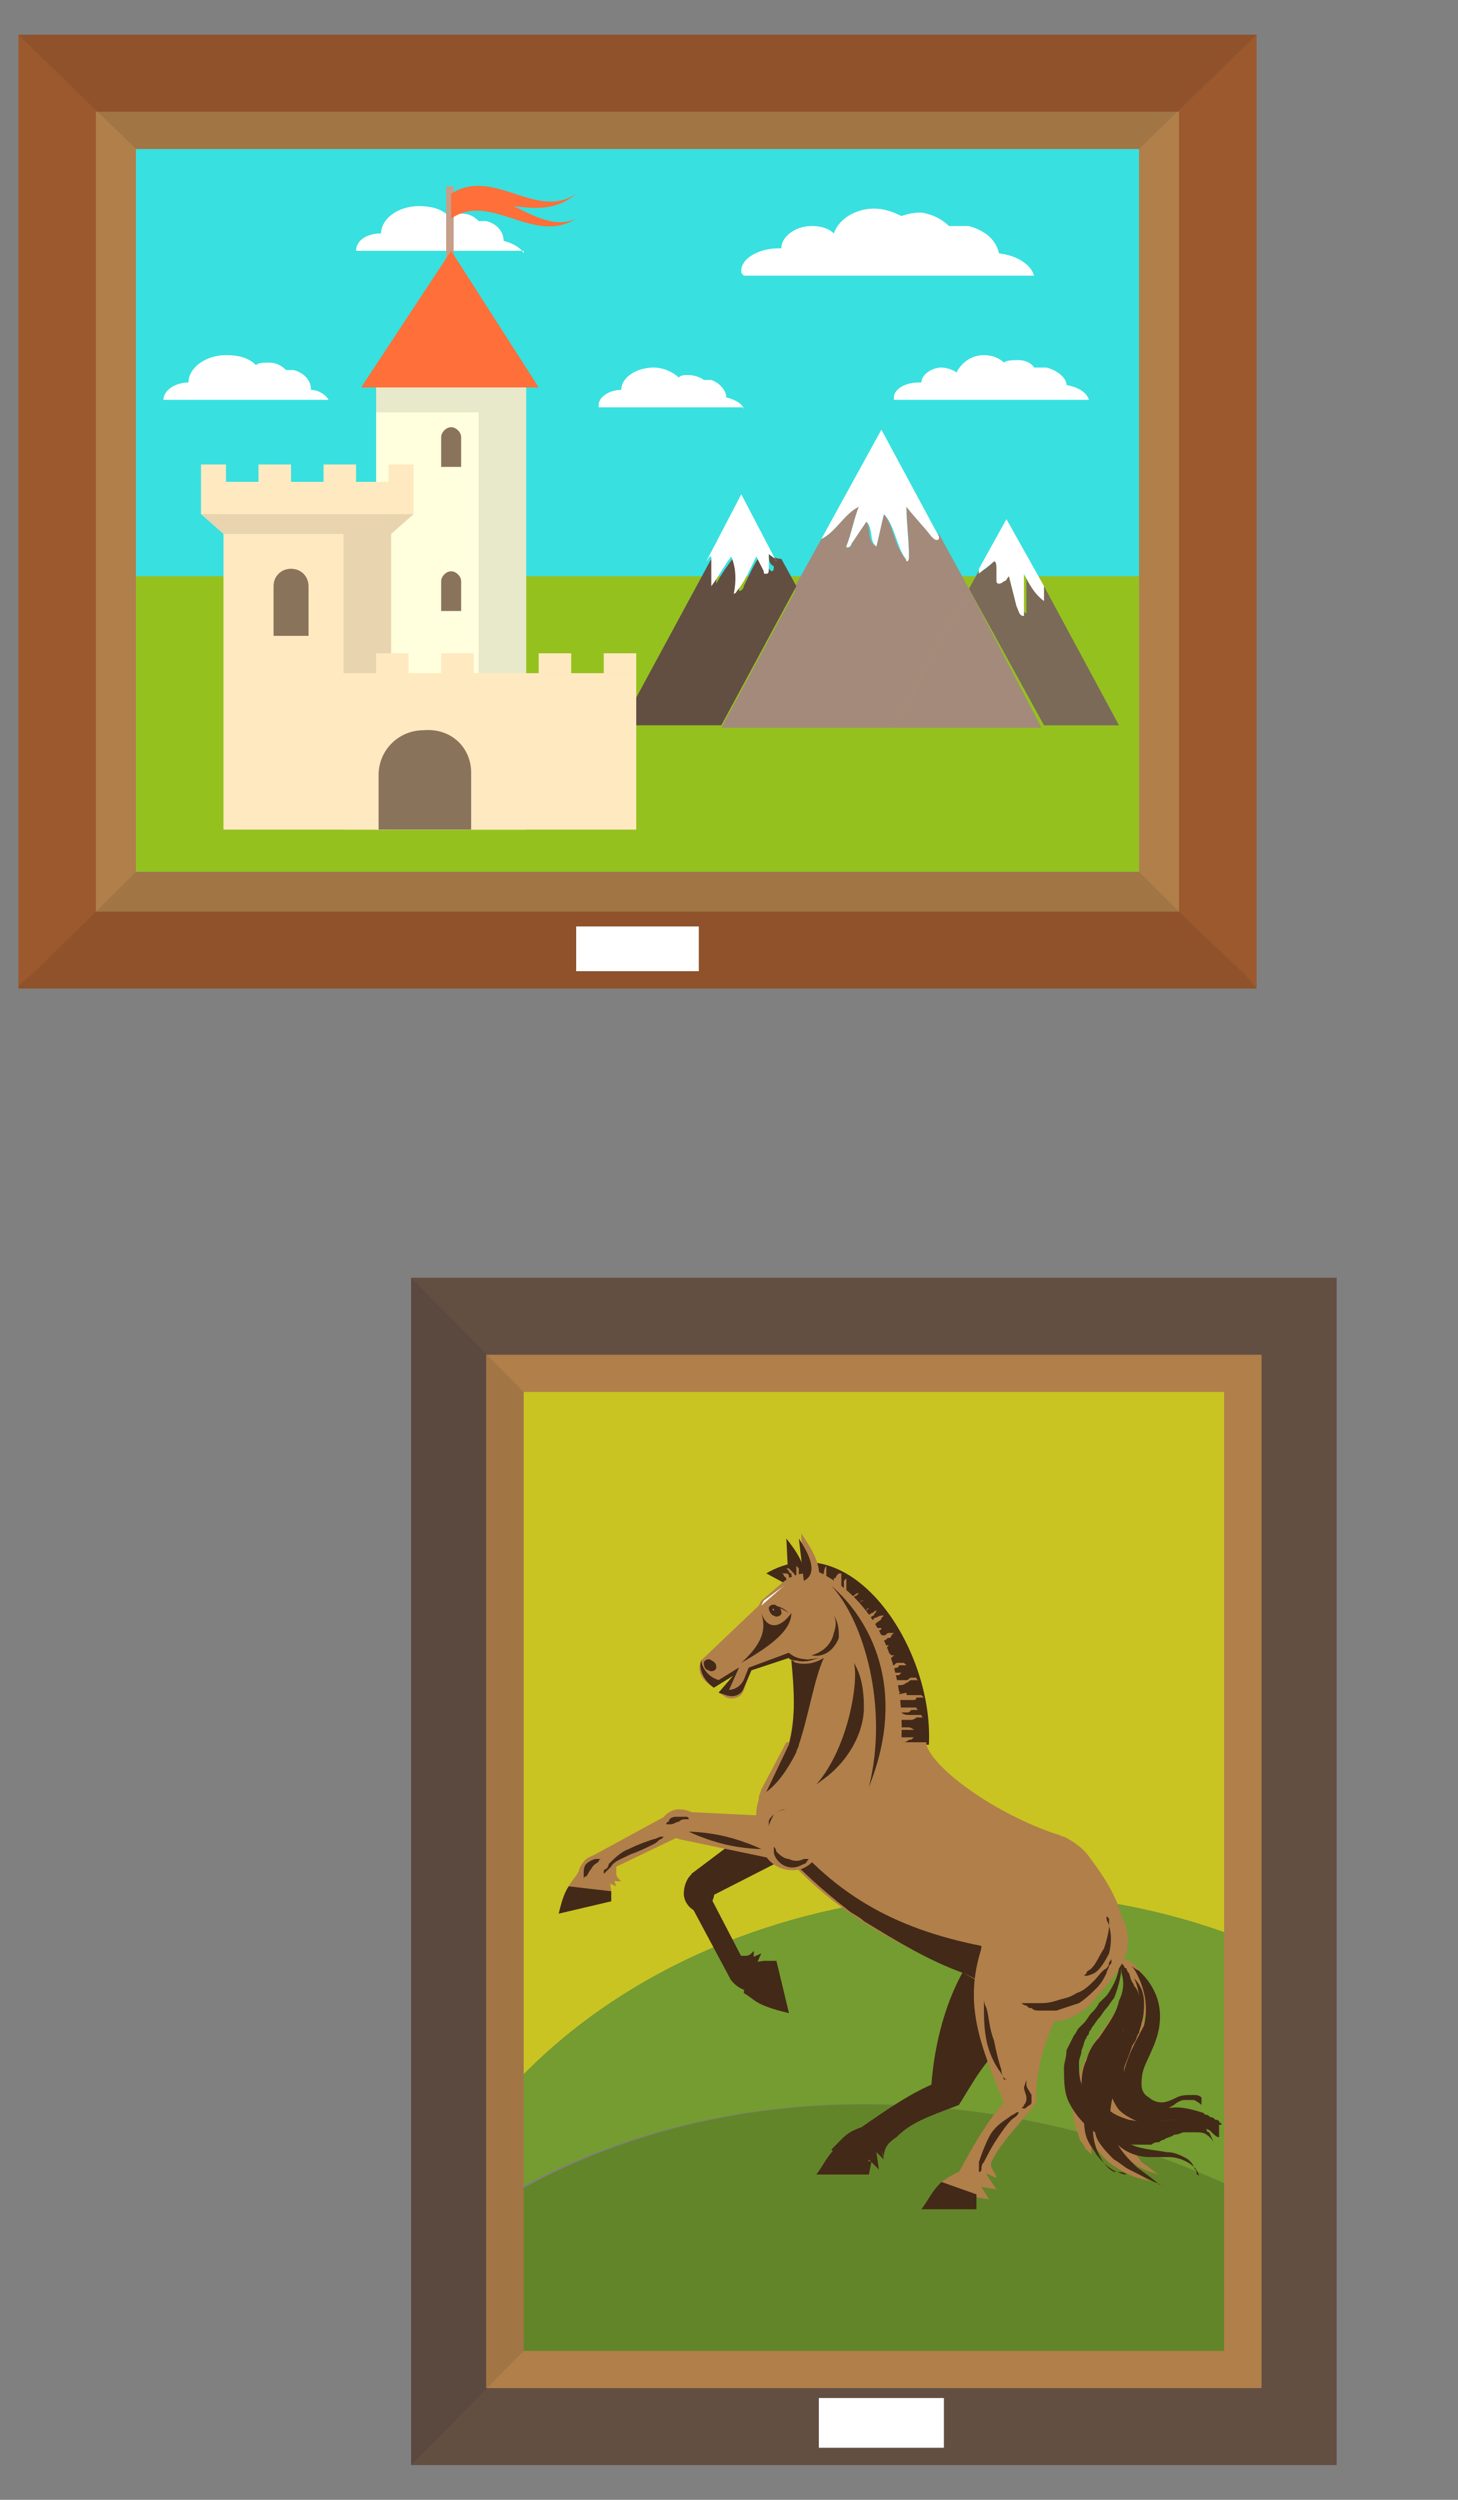 <svg width="21" height="36" viewBox="0 0 21 36" fill="none" xmlns="http://www.w3.org/2000/svg">
<rect x="0" y="0" width="21" height="36" fill="#808080" stroke="none"/>
<path d="M17.235 1.323H0.769V13.449H17.235V1.323Z" fill="#38E0E0"/>
<path d="M16.406 8.298H1.958V12.555H16.406V8.298Z" fill="#95C11F"/>
<path d="M0.265 0.5V14.236H18.099V0.5H0.265ZM16.55 12.734H1.814V2.002H16.514V12.734H16.55Z" fill="#9C592D"/>
<path d="M16.406 11.053V11.089C16.442 11.089 16.478 11.089 16.55 11.053V11.017C16.514 11.053 16.442 11.053 16.406 11.053ZM16.406 11.053V11.089C16.442 11.089 16.478 11.089 16.55 11.053V11.017C16.514 11.053 16.442 11.053 16.406 11.053ZM16.406 11.053V11.089C16.442 11.089 16.478 11.089 16.55 11.053V11.017C16.514 11.053 16.442 11.053 16.406 11.053ZM1.381 1.609V13.128H16.982V1.609H1.381ZM16.406 12.555H1.958V2.146H16.406V12.555ZM16.406 11.053V11.089C16.442 11.089 16.478 11.089 16.55 11.053V11.017C16.514 11.053 16.442 11.053 16.406 11.053ZM16.406 11.053V11.089C16.442 11.089 16.478 11.089 16.55 11.053V11.017C16.514 11.053 16.442 11.053 16.406 11.053ZM16.406 11.053V11.089C16.442 11.089 16.478 11.089 16.55 11.053V11.017C16.514 11.053 16.442 11.053 16.406 11.053Z" fill="#B17F4A"/>
<path opacity="0.1" d="M18.099 0.5L16.406 2.146H1.958L0.265 0.5H18.099Z" fill="#1D1D1B"/>
<path opacity="0.1" d="M18.099 14.236H0.265V14.201L0.625 13.879L0.733 13.771L1.021 13.485L1.382 13.128L1.742 12.77L1.814 12.698L1.958 12.555H16.406L16.442 12.591L16.55 12.698L16.622 12.77L16.946 13.092L16.982 13.128L17.018 13.163L17.126 13.271L17.235 13.378L17.919 14.022L17.955 14.058L18.099 14.236Z" fill="#1D1D1B"/>
<path d="M15.037 8.442L16.117 10.445H15.037L13.956 8.477L14.136 8.155C14.136 8.191 14.136 8.191 14.136 8.227C14.208 8.191 14.28 8.12 14.352 8.048C14.388 8.048 14.388 8.12 14.388 8.155C14.388 8.227 14.388 8.263 14.388 8.334C14.388 8.37 14.388 8.37 14.424 8.37C14.46 8.37 14.46 8.37 14.496 8.334C14.532 8.299 14.532 8.299 14.568 8.263C14.604 8.406 14.64 8.549 14.676 8.692C14.676 8.728 14.712 8.799 14.784 8.835C14.784 8.621 14.784 8.442 14.784 8.227C14.82 8.37 14.928 8.549 15.073 8.621C15.001 8.621 15.001 8.549 15.037 8.442Z" fill="#7B6A58"/>
<path d="M13.956 8.477L15.001 10.48H12.875L13.956 8.477Z" fill="#A48A7B"/>
<path d="M15.037 8.441C15.037 8.513 15.037 8.585 15.037 8.656C14.893 8.549 14.821 8.406 14.748 8.263C14.748 8.477 14.748 8.656 14.748 8.871C14.676 8.871 14.676 8.799 14.64 8.728C14.604 8.585 14.568 8.441 14.532 8.298C14.496 8.334 14.496 8.37 14.46 8.37C14.46 8.37 14.424 8.406 14.388 8.406C14.352 8.406 14.352 8.37 14.352 8.37C14.352 8.298 14.352 8.263 14.352 8.191C14.352 8.155 14.352 8.084 14.316 8.084C14.244 8.155 14.172 8.191 14.1 8.263C14.1 8.227 14.1 8.227 14.1 8.191L14.496 7.476L15.037 8.441Z" fill="white"/>
<path d="M13.524 7.69L13.956 8.477L12.875 10.48H12.515L11.434 8.477L11.83 7.762C12.046 7.655 12.154 7.404 12.371 7.297C12.299 7.476 12.262 7.69 12.191 7.869C12.226 7.905 12.262 7.869 12.262 7.833C12.335 7.726 12.407 7.619 12.479 7.511C12.551 7.619 12.479 7.798 12.623 7.869C12.659 7.726 12.695 7.547 12.731 7.404C12.875 7.583 12.875 7.833 13.019 8.012C13.019 8.048 13.055 8.048 13.055 8.048C13.091 8.048 13.091 8.012 13.091 7.976C13.091 7.726 13.055 7.511 13.055 7.261C13.163 7.404 13.307 7.547 13.415 7.69C13.451 7.726 13.488 7.726 13.524 7.69C13.524 7.726 13.524 7.69 13.524 7.69Z" fill="#A48A7B"/>
<path d="M11.47 8.477L12.551 10.48H10.389L11.47 8.477Z" fill="#A48A7B"/>
<path d="M13.019 8.012C12.911 7.834 12.875 7.547 12.731 7.404C12.695 7.547 12.659 7.726 12.623 7.869C12.515 7.798 12.587 7.619 12.479 7.512C12.407 7.619 12.335 7.726 12.262 7.834C12.262 7.869 12.19 7.905 12.19 7.869C12.262 7.69 12.299 7.476 12.37 7.297C12.154 7.404 12.046 7.655 11.83 7.762L12.695 6.188L13.524 7.726C13.524 7.726 13.524 7.726 13.524 7.762C13.487 7.798 13.451 7.762 13.415 7.726C13.307 7.583 13.163 7.44 13.055 7.297C13.055 7.547 13.091 7.762 13.091 8.012C13.091 8.048 13.091 8.084 13.055 8.084C13.055 8.048 13.019 8.012 13.019 8.012Z" fill="white"/>
<path d="M11.073 7.976C11.11 8.012 11.182 8.048 11.254 8.048L11.47 8.441L10.389 10.445H8.948L10.245 8.048C10.281 8.012 10.281 8.012 10.317 7.976C10.317 8.12 10.317 8.263 10.317 8.406C10.389 8.263 10.497 8.12 10.605 7.976C10.641 8.155 10.677 8.334 10.641 8.513C10.677 8.513 10.713 8.477 10.713 8.441C10.785 8.298 10.857 8.12 10.965 7.976C11.001 8.048 11.037 8.12 11.073 8.191L11.11 8.227C11.146 8.227 11.146 8.191 11.146 8.155C11.073 8.12 11.073 8.048 11.073 7.976Z" fill="#634E42"/>
<path d="M11.073 7.977C11.073 8.048 11.073 8.12 11.073 8.191C11.073 8.227 11.073 8.263 11.037 8.263C11.001 8.263 11.001 8.263 11.001 8.227C10.965 8.156 10.929 8.084 10.893 8.013C10.821 8.156 10.749 8.335 10.641 8.478C10.605 8.513 10.605 8.549 10.569 8.549C10.605 8.37 10.605 8.191 10.533 8.013C10.425 8.156 10.353 8.299 10.245 8.442C10.245 8.299 10.245 8.156 10.245 8.013C10.209 8.013 10.209 8.048 10.173 8.084L10.677 7.118L11.182 8.084C11.182 8.048 11.11 8.013 11.073 7.977Z" fill="white"/>
<path d="M7.543 3.648C7.506 3.576 7.398 3.505 7.254 3.469C7.254 3.326 7.146 3.219 7.002 3.183C6.966 3.183 6.93 3.183 6.894 3.183C6.822 3.111 6.75 3.076 6.642 3.076C6.57 3.076 6.498 3.076 6.462 3.111C6.354 3.004 6.209 2.968 6.029 2.968C5.741 2.968 5.489 3.147 5.489 3.362C5.273 3.362 5.129 3.469 5.129 3.612H7.543V3.648Z" fill="white"/>
<path d="M10.713 5.902C10.713 5.83 10.605 5.758 10.461 5.723C10.461 5.615 10.353 5.508 10.245 5.472C10.209 5.472 10.173 5.472 10.137 5.472C10.101 5.437 9.993 5.401 9.92 5.401C9.848 5.401 9.812 5.401 9.776 5.437C9.704 5.365 9.56 5.293 9.416 5.293C9.164 5.293 8.948 5.437 8.948 5.615C8.768 5.615 8.623 5.723 8.623 5.83V5.866H10.713V5.902Z" fill="white"/>
<path d="M15.685 5.758C15.649 5.651 15.541 5.58 15.361 5.544C15.361 5.436 15.217 5.329 15.073 5.293C15.001 5.293 14.929 5.293 14.893 5.293C14.857 5.222 14.748 5.186 14.676 5.186C14.604 5.186 14.496 5.186 14.46 5.222C14.388 5.15 14.28 5.114 14.172 5.114C13.992 5.114 13.848 5.222 13.776 5.365C13.74 5.329 13.632 5.293 13.559 5.293C13.415 5.293 13.271 5.401 13.271 5.508H13.235C13.019 5.508 12.875 5.615 12.875 5.723V5.758H15.685Z" fill="white"/>
<path d="M14.893 3.97C14.857 3.827 14.676 3.684 14.388 3.648C14.352 3.469 14.208 3.326 13.956 3.255C13.848 3.255 13.776 3.255 13.668 3.255C13.595 3.183 13.487 3.111 13.343 3.076C13.235 3.04 13.091 3.076 12.983 3.111C12.911 3.076 12.767 3.004 12.587 3.004C12.335 3.004 12.082 3.147 12.01 3.362C11.938 3.29 11.83 3.255 11.686 3.255C11.47 3.255 11.254 3.398 11.254 3.576H11.218C10.929 3.576 10.677 3.72 10.677 3.898C10.677 3.934 10.677 3.934 10.713 3.97H14.893Z" fill="white"/>
<path d="M4.732 5.758C4.696 5.687 4.588 5.615 4.48 5.615C4.48 5.472 4.372 5.365 4.228 5.329C4.192 5.329 4.156 5.329 4.12 5.329C4.048 5.258 3.976 5.222 3.868 5.222C3.796 5.222 3.723 5.222 3.687 5.258C3.579 5.15 3.435 5.114 3.255 5.114C2.967 5.114 2.715 5.293 2.715 5.508C2.535 5.508 2.354 5.615 2.354 5.758H4.732Z" fill="white"/>
<path d="M10.065 13.342H8.299V13.986H10.065V13.342Z" fill="white"/>
<path d="M6.534 2.682H6.426V4.149H6.534V2.682Z" fill="#C69F8A"/>
<path d="M7.579 5.294H5.417V11.947H7.579V5.294Z" fill="#FFFFDE"/>
<path opacity="0.1" d="M5.417 5.58V5.938H6.894V10.195H7.579V5.938V5.58H5.417Z" fill="#171715"/>
<path d="M5.633 7.333H3.219V11.947H5.633V7.333Z" fill="#FFE9C0"/>
<path d="M5.957 6.689V7.404L5.633 7.69H3.219L2.895 7.404V6.689H3.255V6.939H3.723V6.689H4.192V6.939H4.66V6.689H5.129V6.939H5.597V6.689H5.957Z" fill="#FFE9C0"/>
<path d="M6.822 9.408H6.354V9.694H6.822V9.408Z" fill="#FFE9C0"/>
<path d="M8.227 9.408H7.759V9.694H8.227V9.408Z" fill="#FFE9C0"/>
<path d="M9.164 9.408H8.696V9.694H9.164V9.408Z" fill="#FFE9C0"/>
<path opacity="0.1" d="M2.895 7.404L3.219 7.69H4.948V11.947H5.633V7.69L5.957 7.404H2.895Z" fill="#171715"/>
<path d="M9.164 9.694H4.948V11.947H9.164V9.694Z" fill="#FFE9C0"/>
<path d="M5.885 9.408H5.417V9.694H5.885V9.408Z" fill="#FFE9C0"/>
<path d="M5.201 5.58L6.498 3.612L7.759 5.58H5.201Z" fill="#FF6F39"/>
<path d="M8.299 3.147C7.687 3.541 7.074 2.754 6.498 3.147C6.498 3.04 6.498 2.897 6.498 2.79C7.11 2.396 7.723 3.183 8.299 2.79C8.011 3.04 7.687 3.004 7.399 2.968C7.687 3.112 8.011 3.29 8.299 3.147Z" fill="#FF6F39"/>
<path d="M4.444 9.157H3.94V8.442C3.94 8.299 4.048 8.191 4.192 8.191C4.336 8.191 4.444 8.299 4.444 8.442V9.157Z" fill="#8A735B"/>
<path d="M6.786 11.124V11.947H5.453V11.16C5.453 10.803 5.741 10.516 6.101 10.516C6.498 10.481 6.786 10.767 6.786 11.124Z" fill="#8A735B"/>
<path d="M6.642 6.724H6.354V6.295C6.354 6.224 6.426 6.152 6.498 6.152C6.57 6.152 6.642 6.224 6.642 6.295V6.724Z" fill="#8A735B"/>
<path d="M6.642 8.799H6.354V8.37C6.354 8.299 6.426 8.227 6.498 8.227C6.57 8.227 6.642 8.299 6.642 8.37V8.799Z" fill="#8A735B"/>
<path d="M18.532 28.203V19.259H6.75V30.814C9.344 27.165 14.784 26.378 18.532 28.203Z" fill="#C9C421"/>
<path d="M18.532 31.887V28.203C14.784 26.378 9.344 27.165 6.75 30.814V31.959C10.137 29.669 14.784 29.848 18.532 31.887Z" fill="#749C30"/>
<path d="M6.75 31.994V35.035H18.532V31.887C14.784 29.848 10.137 29.669 6.75 31.994Z" fill="#638529"/>
<path d="M5.921 35.5H19.252V18.401H5.921V35.5ZM17.811 19.903V33.962H7.362V19.903H17.811Z" fill="#634E42"/>
<path d="M16.19 20.046H16.226C16.226 20.011 16.226 19.975 16.19 19.903H16.154C16.19 19.939 16.19 20.011 16.19 20.046ZM16.19 20.046H16.226C16.226 20.011 16.226 19.975 16.19 19.903H16.154C16.19 19.939 16.19 20.011 16.19 20.046ZM16.19 20.046H16.226C16.226 20.011 16.226 19.975 16.19 19.903H16.154C16.19 19.939 16.19 20.011 16.19 20.046ZM7.002 34.391H18.171V19.51H7.002V34.391ZM17.631 20.046V33.855H7.543V20.046H17.631ZM16.19 20.046H16.226C16.226 20.011 16.226 19.975 16.19 19.903H16.154C16.19 19.939 16.19 20.011 16.19 20.046ZM16.19 20.046H16.226C16.226 20.011 16.226 19.975 16.19 19.903H16.154C16.19 19.939 16.19 20.011 16.19 20.046ZM16.19 20.046H16.226C16.226 20.011 16.226 19.975 16.19 19.903H16.154C16.19 19.939 16.19 20.011 16.19 20.046Z" fill="#B17F4A"/>
<path opacity="0.1" d="M5.921 18.401L7.543 20.047V33.855L5.921 35.5V18.401Z" fill="#1D1D1B"/>
<path d="M13.595 34.534H11.794V35.25H13.595V34.534Z" fill="white"/>
<path d="M16.514 29.061C16.514 29.061 16.514 29.061 16.478 29.025C16.478 28.989 16.442 28.954 16.442 28.918C16.406 28.846 16.37 28.739 16.298 28.632C16.262 28.524 16.19 28.417 16.154 28.346C16.154 28.31 16.118 28.274 16.118 28.238C16.118 28.203 16.118 28.203 16.118 28.203C16.118 28.203 16.118 28.203 16.154 28.203C16.19 28.203 16.226 28.238 16.262 28.238C16.334 28.274 16.442 28.381 16.514 28.524C16.586 28.668 16.586 28.811 16.55 28.882C16.55 28.918 16.514 28.954 16.514 28.989C16.514 29.061 16.514 29.061 16.514 29.061Z" fill="#B17F4A"/>
<path d="M17.379 30.635C17.379 30.635 17.198 30.635 16.874 30.635C16.802 30.635 16.694 30.635 16.622 30.635C16.514 30.635 16.406 30.635 16.298 30.599C16.262 30.599 16.226 30.564 16.226 30.564C16.226 30.564 16.19 30.564 16.19 30.528L16.154 30.492C16.118 30.456 16.046 30.385 16.046 30.313C16.009 30.17 16.009 30.027 16.046 29.92C16.082 29.848 16.082 29.812 16.118 29.741C16.154 29.705 16.154 29.634 16.19 29.598C16.226 29.562 16.226 29.49 16.262 29.455C16.298 29.419 16.298 29.347 16.298 29.312C16.334 29.133 16.37 28.954 16.334 28.811C16.334 28.668 16.298 28.525 16.262 28.453C16.226 28.381 16.226 28.31 16.226 28.31C16.226 28.31 16.262 28.346 16.298 28.417C16.334 28.489 16.406 28.596 16.442 28.775C16.478 28.918 16.478 29.133 16.478 29.347C16.478 29.383 16.442 29.455 16.442 29.526C16.406 29.562 16.406 29.634 16.37 29.705C16.334 29.741 16.334 29.812 16.298 29.848C16.262 29.884 16.262 29.956 16.226 29.991C16.19 30.099 16.19 30.17 16.19 30.242C16.226 30.313 16.262 30.385 16.37 30.421C16.55 30.492 16.73 30.492 16.874 30.528C17.198 30.599 17.379 30.635 17.379 30.635Z" fill="#B17F4A"/>
<path d="M15.721 31.029C15.721 31.029 15.685 30.993 15.649 30.957C15.613 30.921 15.613 30.886 15.577 30.85C15.541 30.814 15.541 30.742 15.505 30.671C15.469 30.528 15.433 30.385 15.469 30.206C15.469 30.099 15.505 30.027 15.541 29.92C15.541 29.884 15.577 29.812 15.577 29.777C15.613 29.741 15.613 29.669 15.649 29.634C15.721 29.455 15.829 29.312 15.938 29.169C16.01 29.026 16.118 28.918 16.154 28.811C16.226 28.703 16.262 28.596 16.262 28.525C16.298 28.453 16.298 28.417 16.298 28.417C16.298 28.417 16.298 28.453 16.298 28.525C16.298 28.596 16.298 28.703 16.262 28.811C16.226 28.918 16.19 29.097 16.118 29.24C16.046 29.383 15.974 29.562 15.866 29.705C15.829 29.741 15.829 29.777 15.793 29.812C15.757 29.848 15.757 29.884 15.757 29.92C15.721 29.991 15.685 30.063 15.685 30.17C15.649 30.313 15.649 30.456 15.649 30.599C15.649 30.671 15.685 30.707 15.685 30.742C15.685 30.778 15.721 30.814 15.721 30.85C15.721 30.993 15.721 31.029 15.721 31.029Z" fill="#B17F4A"/>
<path d="M17.415 30.671C17.379 30.635 17.343 30.635 17.307 30.635C17.235 30.635 17.127 30.635 17.018 30.671C16.91 30.706 16.766 30.778 16.586 30.849C16.478 30.885 16.37 30.885 16.262 30.849C16.154 30.814 16.046 30.742 15.974 30.635C15.902 30.528 15.866 30.42 15.866 30.313C15.866 30.277 15.866 30.277 15.866 30.241C15.866 30.206 15.866 30.206 15.866 30.17C15.866 30.134 15.866 30.062 15.902 30.027C15.938 29.848 15.974 29.705 16.01 29.598C16.082 29.347 16.154 29.204 16.154 29.204C16.154 29.204 16.154 29.383 16.118 29.633C16.118 29.776 16.082 29.919 16.082 30.098C16.082 30.134 16.082 30.17 16.082 30.206C16.082 30.241 16.082 30.241 16.082 30.277C16.082 30.313 16.082 30.313 16.082 30.349C16.082 30.42 16.118 30.492 16.154 30.563C16.226 30.706 16.37 30.742 16.514 30.706C16.658 30.671 16.802 30.635 16.946 30.599C17.09 30.563 17.199 30.599 17.271 30.635C17.343 30.635 17.379 30.635 17.415 30.671Z" fill="#B17F4A"/>
<path d="M16.694 31.458C16.694 31.458 16.658 31.458 16.586 31.422C16.514 31.386 16.406 31.386 16.262 31.315C16.118 31.243 15.973 31.172 15.865 31.029C15.721 30.886 15.649 30.671 15.649 30.421C15.649 30.17 15.757 29.991 15.829 29.812C15.901 29.634 16.009 29.526 16.046 29.383C16.118 29.276 16.154 29.169 16.154 29.097C16.154 29.061 16.154 29.025 16.154 29.025C16.154 28.99 16.154 28.99 16.154 28.99C16.154 28.99 16.154 28.99 16.154 29.025C16.154 29.061 16.154 29.061 16.154 29.097C16.154 29.169 16.154 29.276 16.118 29.419C16.081 29.562 16.009 29.705 15.973 29.884C15.901 30.063 15.829 30.242 15.829 30.421C15.829 30.599 15.865 30.778 15.973 30.921C16.046 31.064 16.19 31.172 16.298 31.243C16.406 31.315 16.514 31.386 16.586 31.422C16.658 31.458 16.694 31.458 16.694 31.458Z" fill="#B17F4A"/>
<path d="M16.838 31.315C16.838 31.315 16.802 31.315 16.73 31.315C16.658 31.315 16.55 31.279 16.406 31.207C16.298 31.136 16.154 31.029 16.046 30.85C16.009 30.814 16.009 30.778 15.973 30.706C15.973 30.671 15.937 30.599 15.937 30.563C15.901 30.456 15.901 30.349 15.901 30.241C15.937 30.027 15.973 29.848 16.046 29.669C16.117 29.49 16.154 29.347 16.19 29.24C16.226 29.133 16.262 29.025 16.262 28.954C16.262 28.882 16.262 28.846 16.262 28.846C16.262 28.846 16.262 28.882 16.298 28.954C16.298 29.025 16.334 29.133 16.298 29.276C16.298 29.419 16.262 29.562 16.226 29.741C16.19 29.919 16.154 30.098 16.117 30.277C16.117 30.385 16.117 30.456 16.117 30.563C16.117 30.599 16.154 30.635 16.154 30.671C16.154 30.706 16.19 30.742 16.19 30.778C16.262 30.921 16.37 31.029 16.442 31.136C16.55 31.207 16.622 31.279 16.694 31.315C16.766 31.315 16.838 31.315 16.838 31.315Z" fill="#B17F4A"/>
<path d="M17.487 30.885C17.487 30.885 17.487 30.814 17.379 30.742C17.343 30.707 17.27 30.707 17.198 30.707C17.163 30.707 17.163 30.707 17.126 30.707C17.09 30.707 17.09 30.707 17.054 30.707C17.018 30.707 16.982 30.742 16.91 30.742C16.874 30.778 16.802 30.778 16.766 30.814C16.73 30.814 16.694 30.85 16.694 30.85C16.658 30.85 16.622 30.85 16.586 30.885C16.55 30.885 16.514 30.885 16.478 30.885C16.442 30.885 16.406 30.885 16.37 30.885C16.298 30.885 16.226 30.885 16.154 30.85C16.009 30.814 15.865 30.778 15.721 30.671C15.577 30.564 15.469 30.42 15.397 30.277C15.325 30.134 15.325 29.955 15.325 29.776C15.325 29.705 15.361 29.633 15.361 29.526C15.397 29.454 15.433 29.383 15.469 29.311C15.505 29.276 15.505 29.24 15.541 29.204C15.577 29.168 15.577 29.168 15.613 29.133C15.649 29.097 15.685 29.025 15.721 28.989C15.757 28.954 15.793 28.918 15.829 28.846C15.865 28.811 15.901 28.775 15.938 28.739C16.046 28.596 16.118 28.417 16.118 28.31C16.118 28.238 16.118 28.203 16.118 28.167C16.118 28.131 16.118 28.131 16.118 28.131C16.118 28.131 16.118 28.131 16.118 28.167C16.118 28.203 16.154 28.238 16.154 28.31C16.154 28.417 16.118 28.596 16.046 28.775C16.009 28.811 15.973 28.882 15.938 28.918C15.901 28.954 15.865 29.025 15.829 29.061C15.793 29.097 15.757 29.168 15.721 29.204C15.721 29.24 15.685 29.24 15.685 29.276C15.685 29.311 15.649 29.311 15.649 29.347C15.613 29.383 15.613 29.454 15.577 29.526C15.577 29.598 15.541 29.633 15.541 29.705C15.541 29.848 15.541 29.955 15.613 30.098C15.721 30.349 15.938 30.528 16.19 30.599C16.262 30.635 16.298 30.635 16.37 30.635C16.406 30.635 16.442 30.635 16.442 30.635C16.478 30.635 16.514 30.635 16.514 30.635C16.622 30.635 16.73 30.599 16.838 30.564C16.874 30.564 16.946 30.528 16.982 30.528C17.018 30.528 17.018 30.528 17.054 30.528C17.09 30.528 17.09 30.528 17.126 30.528C17.198 30.528 17.27 30.564 17.343 30.599C17.379 30.635 17.379 30.635 17.379 30.671C17.379 30.707 17.415 30.707 17.415 30.707C17.487 30.85 17.487 30.885 17.487 30.885Z" fill="#432918"/>
<path d="M17.415 30.492C17.415 30.492 17.198 30.564 16.838 30.635C16.658 30.671 16.442 30.742 16.19 30.707C16.046 30.671 15.937 30.635 15.793 30.528C15.685 30.42 15.613 30.277 15.577 30.099C15.577 29.955 15.577 29.812 15.649 29.669C15.685 29.526 15.757 29.419 15.829 29.347C15.973 29.133 16.082 28.99 16.118 28.811C16.19 28.668 16.19 28.524 16.154 28.417C16.154 28.381 16.154 28.381 16.154 28.346V28.31C16.154 28.274 16.154 28.274 16.154 28.274C16.154 28.274 16.154 28.274 16.19 28.31C16.19 28.31 16.19 28.346 16.226 28.346C16.226 28.346 16.226 28.381 16.262 28.417C16.298 28.524 16.334 28.668 16.298 28.846C16.262 29.025 16.154 29.24 16.046 29.419C15.973 29.526 15.937 29.634 15.901 29.741C15.865 29.848 15.829 29.955 15.865 30.099C15.865 30.206 15.901 30.313 15.973 30.385C16.046 30.456 16.154 30.492 16.262 30.528C16.478 30.564 16.694 30.564 16.838 30.528C17.198 30.528 17.415 30.492 17.415 30.492Z" fill="#432918"/>
<path d="M17.595 30.599C17.559 30.563 17.595 30.563 17.595 30.599C17.559 30.563 17.559 30.528 17.523 30.528C17.487 30.528 17.487 30.492 17.451 30.492C17.415 30.492 17.415 30.456 17.378 30.456C17.343 30.456 17.343 30.42 17.306 30.42C17.198 30.384 17.054 30.349 16.946 30.349C16.838 30.349 16.694 30.384 16.586 30.349C16.478 30.349 16.37 30.313 16.298 30.241C16.226 30.17 16.19 30.063 16.19 29.955C16.19 29.919 16.19 29.884 16.19 29.884C16.19 29.848 16.19 29.812 16.19 29.812C16.19 29.741 16.226 29.705 16.226 29.633C16.262 29.526 16.298 29.419 16.334 29.311C16.334 29.276 16.37 29.204 16.37 29.168C16.37 29.133 16.406 29.061 16.406 29.025C16.406 28.918 16.406 28.846 16.406 28.775C16.406 28.703 16.37 28.632 16.334 28.596C16.334 28.56 16.298 28.56 16.298 28.524L16.262 28.489C16.226 28.453 16.226 28.453 16.226 28.453C16.226 28.453 16.226 28.453 16.262 28.489C16.262 28.489 16.262 28.524 16.298 28.524C16.298 28.524 16.298 28.56 16.334 28.596C16.37 28.703 16.37 28.811 16.334 28.989C16.334 29.061 16.262 29.168 16.226 29.24C16.19 29.347 16.154 29.419 16.081 29.562C16.045 29.633 16.045 29.669 16.009 29.741C16.009 29.776 16.009 29.812 15.973 29.848C15.973 29.884 15.973 29.919 15.973 29.955C15.973 30.098 16.009 30.241 16.117 30.384C16.19 30.456 16.262 30.492 16.334 30.528C16.406 30.563 16.478 30.563 16.55 30.563C16.694 30.563 16.802 30.528 16.91 30.528C17.018 30.528 17.126 30.528 17.198 30.563C17.234 30.563 17.234 30.563 17.27 30.599C17.306 30.599 17.306 30.635 17.343 30.635C17.378 30.635 17.378 30.671 17.415 30.671L17.451 30.706C17.487 30.742 17.523 30.778 17.559 30.778V30.599H17.595Z" fill="#432918"/>
<path d="M17.271 31.35C17.271 31.35 17.271 31.279 17.198 31.207C17.126 31.136 16.982 31.064 16.838 31.064C16.766 31.064 16.658 31.064 16.55 31.064C16.442 31.064 16.298 31.029 16.19 30.957C16.082 30.885 15.973 30.778 15.901 30.635C15.793 30.564 15.757 30.385 15.757 30.241C15.757 29.92 15.865 29.669 15.938 29.454C16.046 29.24 16.118 29.061 16.154 28.882C16.19 28.703 16.226 28.56 16.226 28.489C16.226 28.453 16.226 28.417 16.226 28.381C16.226 28.346 16.226 28.346 16.226 28.346C16.226 28.346 16.226 28.346 16.226 28.381C16.226 28.417 16.262 28.453 16.262 28.489C16.298 28.596 16.298 28.739 16.262 28.918C16.226 29.097 16.154 29.311 16.082 29.526C16.009 29.741 15.938 29.991 15.938 30.241C15.938 30.492 16.046 30.706 16.226 30.85C16.406 30.957 16.622 30.957 16.802 30.993C16.91 30.993 16.982 31.029 17.054 31.064C17.126 31.1 17.163 31.136 17.198 31.207C17.198 31.243 17.235 31.243 17.235 31.279V31.315C17.271 31.315 17.271 31.35 17.271 31.35Z" fill="#432918"/>
<path d="M17.306 30.313C17.306 30.313 17.27 30.277 17.198 30.242C17.162 30.242 17.126 30.242 17.054 30.242C17.018 30.242 16.946 30.277 16.91 30.313C16.838 30.349 16.802 30.385 16.694 30.421C16.658 30.421 16.586 30.421 16.514 30.421C16.478 30.421 16.442 30.421 16.442 30.385C16.406 30.385 16.37 30.349 16.37 30.349C16.262 30.277 16.19 30.17 16.19 30.063C16.154 29.956 16.19 29.812 16.226 29.705C16.298 29.49 16.406 29.312 16.478 29.169C16.514 29.025 16.514 28.846 16.478 28.703C16.442 28.56 16.406 28.489 16.37 28.417C16.334 28.346 16.298 28.31 16.298 28.31C16.298 28.31 16.334 28.346 16.406 28.381C16.478 28.453 16.55 28.525 16.622 28.668C16.694 28.811 16.73 28.99 16.694 29.204C16.658 29.419 16.55 29.598 16.478 29.777C16.442 29.884 16.442 29.956 16.442 30.027C16.442 30.099 16.478 30.17 16.55 30.206C16.586 30.242 16.658 30.277 16.73 30.277C16.802 30.277 16.874 30.242 16.946 30.206C17.018 30.17 17.09 30.17 17.162 30.17C17.235 30.17 17.27 30.17 17.306 30.206C17.306 30.277 17.306 30.313 17.306 30.313Z" fill="#432918"/>
<path d="M16.226 31.315C16.154 31.315 16.118 31.279 16.082 31.279C16.01 31.243 15.902 31.172 15.793 31.029C15.757 30.957 15.685 30.886 15.649 30.778C15.613 30.671 15.613 30.564 15.613 30.456C15.613 30.385 15.613 30.349 15.613 30.277C15.613 30.206 15.649 30.17 15.649 30.099C15.685 29.991 15.721 29.884 15.793 29.776C15.938 29.562 16.082 29.383 16.19 29.24C16.226 29.204 16.226 29.168 16.262 29.133C16.298 29.097 16.298 29.061 16.334 29.025C16.37 28.954 16.37 28.882 16.406 28.811C16.406 28.668 16.37 28.56 16.334 28.489C16.298 28.453 16.298 28.417 16.262 28.417L16.226 28.381C16.226 28.381 16.226 28.381 16.262 28.417C16.298 28.417 16.298 28.453 16.334 28.489C16.406 28.56 16.478 28.668 16.478 28.846C16.478 28.918 16.478 29.025 16.442 29.133C16.442 29.168 16.406 29.24 16.406 29.276C16.37 29.311 16.37 29.383 16.334 29.419C16.226 29.598 16.082 29.776 15.974 29.955C15.902 30.063 15.866 30.134 15.829 30.242C15.793 30.277 15.793 30.349 15.793 30.385C15.793 30.42 15.757 30.492 15.757 30.528C15.721 30.707 15.757 30.886 15.829 31.029C15.902 31.172 15.974 31.243 16.046 31.279C16.154 31.279 16.19 31.279 16.226 31.315Z" fill="#432918"/>
<path d="M16.766 31.494C16.766 31.494 16.73 31.458 16.622 31.422C16.55 31.386 16.406 31.315 16.262 31.243C16.19 31.207 16.118 31.136 16.046 31.1C15.973 31.029 15.901 30.957 15.829 30.85C15.757 30.742 15.757 30.599 15.757 30.492C15.757 30.349 15.757 30.242 15.793 30.099C15.865 29.848 15.973 29.633 16.082 29.419C16.118 29.383 16.118 29.311 16.154 29.276C16.19 29.24 16.19 29.168 16.19 29.133C16.226 29.061 16.226 28.954 16.262 28.882C16.298 28.739 16.262 28.596 16.226 28.524C16.226 28.489 16.19 28.453 16.19 28.417C16.19 28.381 16.19 28.381 16.19 28.381C16.19 28.381 16.19 28.381 16.226 28.417C16.226 28.453 16.262 28.453 16.298 28.524C16.334 28.596 16.406 28.739 16.406 28.918C16.406 28.989 16.406 29.097 16.37 29.204C16.37 29.24 16.334 29.311 16.334 29.347C16.334 29.383 16.298 29.455 16.298 29.49C16.226 29.705 16.118 29.92 16.046 30.134C15.973 30.349 15.973 30.599 16.046 30.778C16.118 30.957 16.262 31.1 16.37 31.207C16.514 31.315 16.622 31.386 16.694 31.458C16.73 31.458 16.766 31.494 16.766 31.494Z" fill="#432918"/>
<path d="M10.173 27.344L9.957 26.986L11.146 26.092L11.434 26.7L10.173 27.344Z" fill="#432918"/>
<path d="M10.029 26.951C10.137 26.915 10.281 27.058 10.281 27.201C10.317 27.344 10.209 27.487 10.101 27.523C9.993 27.559 9.849 27.416 9.849 27.273C9.849 27.129 9.921 26.986 10.029 26.951Z" fill="#432918"/>
<path d="M10.569 28.238C10.641 28.167 10.785 28.203 10.893 28.31C11.002 28.417 11.002 28.56 10.893 28.632C10.821 28.703 10.677 28.668 10.569 28.56C10.461 28.453 10.461 28.31 10.569 28.238Z" fill="#432918"/>
<path d="M10.785 28.381L10.533 28.524L9.921 27.38L10.209 27.273L10.785 28.381Z" fill="#432918"/>
<path d="M11.181 28.238L11.362 28.99C11.217 28.954 11.073 28.918 10.929 28.846C10.857 28.811 10.785 28.739 10.713 28.703L10.749 28.274L11.001 28.238H11.181Z" fill="#432918"/>
<path d="M10.605 28.167L10.677 28.381C10.677 28.381 10.785 28.31 10.821 28.238C10.857 28.203 10.857 28.167 10.857 28.131C10.857 28.095 10.857 28.095 10.857 28.095C10.857 28.095 10.857 28.095 10.821 28.131C10.785 28.167 10.749 28.167 10.713 28.167C10.677 28.167 10.605 28.167 10.605 28.167Z" fill="#432918"/>
<path d="M10.641 28.274L10.821 28.453L10.965 28.131L10.641 28.274Z" fill="#432918"/>
<path d="M10.533 28.024L10.389 28.238C10.389 28.238 10.425 28.238 10.461 28.274C10.497 28.274 10.569 28.274 10.605 28.274C10.641 28.274 10.677 28.238 10.713 28.203C10.749 28.167 10.749 28.167 10.749 28.167H10.713C10.677 28.167 10.641 28.167 10.605 28.131C10.569 28.095 10.569 28.06 10.533 28.024Z" fill="#432918"/>
<path d="M12.911 30.778C12.803 30.85 12.731 30.921 12.731 31.064L12.695 30.957L12.731 31.1L12.623 30.993L12.659 31.243L12.515 31.1L12.371 31.279L11.974 30.957C12.154 30.778 12.19 30.707 12.407 30.635C12.767 30.385 13.127 30.134 13.488 29.991C13.704 30.063 13.704 30.17 13.812 30.313C13.343 30.492 13.127 30.564 12.911 30.778Z" fill="#432918"/>
<path d="M12.515 31.315H11.758C11.866 31.172 11.902 31.064 12.046 30.921L12.551 31.136L12.515 31.315Z" fill="#432918"/>
<path d="M13.812 30.313L13.415 30.027C13.488 29.025 13.884 28.131 14.352 27.845L14.748 29.276C14.28 29.49 14.1 29.848 13.812 30.313Z" fill="#432918"/>
<path d="M11.614 22.801L11.362 22.872L11.326 22.157C11.47 22.336 11.614 22.55 11.614 22.801Z" fill="#432918"/>
<path d="M12.803 25.126C12.983 25.126 13.199 25.126 13.379 25.126C13.451 23.731 12.262 21.943 11.037 22.658L11.434 22.873C11.506 22.837 11.542 22.837 11.614 22.801H11.686C12.443 23.159 12.875 24.017 12.803 25.126Z" fill="#432918"/>
<path d="M12.839 24.947L12.767 25.055C12.767 25.055 12.803 25.055 12.839 25.09C12.875 25.09 12.947 25.09 13.019 25.09C13.055 25.09 13.091 25.055 13.091 25.055C13.127 25.055 13.127 25.055 13.163 25.019C13.199 25.019 13.199 25.019 13.199 25.019H13.163C13.127 25.019 13.127 25.019 13.091 25.019H13.055H13.019C12.983 25.019 12.911 25.019 12.875 24.983C12.875 24.983 12.875 24.947 12.839 24.947Z" fill="#B17F4A"/>
<path d="M12.875 24.768L12.803 24.84C12.803 24.84 12.839 24.876 12.875 24.876C12.911 24.876 12.911 24.912 12.947 24.912C12.983 24.912 13.019 24.912 13.019 24.912C13.055 24.912 13.055 24.912 13.091 24.912C13.127 24.912 13.127 24.912 13.163 24.912C13.163 24.912 13.199 24.912 13.199 24.947C13.199 24.947 13.199 24.912 13.163 24.912C13.163 24.912 13.127 24.876 13.091 24.876C13.055 24.876 13.055 24.876 13.019 24.876C12.983 24.876 12.983 24.876 12.947 24.876C12.947 24.876 12.911 24.876 12.911 24.84C12.911 24.768 12.875 24.768 12.875 24.768Z" fill="#B17F4A"/>
<path d="M12.875 24.661L12.803 24.733C12.803 24.733 12.839 24.768 12.911 24.768C12.947 24.768 12.983 24.768 13.019 24.768C13.019 24.768 13.019 24.768 13.055 24.768C13.055 24.768 13.055 24.768 13.091 24.768H13.127C13.163 24.768 13.199 24.733 13.199 24.733C13.235 24.733 13.235 24.733 13.271 24.733C13.307 24.733 13.307 24.733 13.307 24.733C13.307 24.733 13.271 24.733 13.271 24.697C13.235 24.697 13.235 24.697 13.199 24.697C13.163 24.697 13.127 24.697 13.127 24.697C13.055 24.697 13.019 24.697 12.983 24.661C12.911 24.661 12.875 24.661 12.875 24.661Z" fill="#B17F4A"/>
<path d="M12.875 24.554L12.803 24.661C12.803 24.661 12.803 24.661 12.839 24.661C12.839 24.661 12.875 24.661 12.911 24.661C12.947 24.661 12.947 24.661 12.983 24.661H13.019H13.055C13.091 24.661 13.091 24.661 13.127 24.625C13.163 24.625 13.163 24.625 13.199 24.625H13.235C13.235 24.625 13.199 24.625 13.199 24.59C13.199 24.59 13.163 24.59 13.127 24.59C13.091 24.59 13.091 24.59 13.055 24.59H13.019H12.983C12.947 24.59 12.947 24.59 12.947 24.59C12.875 24.554 12.875 24.554 12.875 24.554Z" fill="#B17F4A"/>
<path d="M12.911 24.375L12.839 24.447C12.839 24.447 12.839 24.447 12.875 24.482C12.875 24.482 12.875 24.482 12.911 24.482H12.947C12.983 24.482 12.983 24.482 13.019 24.482C13.019 24.482 13.019 24.482 13.055 24.482C13.055 24.482 13.055 24.482 13.091 24.482C13.091 24.482 13.091 24.482 13.127 24.482C13.127 24.482 13.127 24.482 13.163 24.482C13.163 24.482 13.199 24.482 13.199 24.447C13.235 24.447 13.235 24.447 13.271 24.447C13.307 24.447 13.307 24.447 13.307 24.447L13.271 24.411C13.235 24.411 13.235 24.411 13.199 24.411C13.199 24.411 13.199 24.411 13.163 24.411C13.163 24.411 13.163 24.411 13.127 24.411H13.091C13.055 24.411 13.055 24.411 13.055 24.375C12.911 24.411 12.911 24.411 12.911 24.375C12.911 24.411 12.911 24.411 12.911 24.375Z" fill="#B17F4A"/>
<path d="M12.875 24.268L12.767 24.339C12.767 24.339 12.767 24.339 12.803 24.375H12.839H12.875H12.911C12.947 24.375 12.983 24.375 12.983 24.375C13.019 24.375 13.019 24.375 13.019 24.375C13.019 24.375 13.019 24.375 12.983 24.375C12.947 24.375 12.947 24.339 12.911 24.339C12.911 24.339 12.875 24.339 12.875 24.303C12.911 24.303 12.911 24.268 12.875 24.268Z" fill="#B17F4A"/>
<path d="M12.839 24.16L12.767 24.268C12.767 24.268 12.767 24.268 12.803 24.268C12.803 24.268 12.803 24.268 12.839 24.268H12.875C12.911 24.268 12.947 24.268 12.947 24.268C12.983 24.268 13.019 24.268 13.055 24.232C13.091 24.232 13.091 24.196 13.127 24.196H13.163H13.199C13.235 24.196 13.235 24.196 13.235 24.196C13.235 24.196 13.199 24.196 13.199 24.16H13.163H13.127C13.091 24.16 13.091 24.196 13.055 24.196C13.019 24.196 13.019 24.196 12.983 24.196C12.947 24.196 12.947 24.196 12.911 24.196C12.839 24.16 12.839 24.16 12.839 24.16Z" fill="#B17F4A"/>
<path d="M12.803 24.053L12.731 24.125C12.731 24.125 12.731 24.125 12.767 24.125H12.803C12.839 24.125 12.839 24.125 12.875 24.125H12.911C12.911 24.125 12.911 24.125 12.947 24.125L12.983 24.089H13.019H13.055C13.055 24.089 13.055 24.089 13.019 24.089H12.983C12.947 24.089 12.947 24.089 12.911 24.089C12.911 24.089 12.911 24.089 12.875 24.089C12.875 24.089 12.875 24.089 12.839 24.089C12.839 24.089 12.839 24.089 12.803 24.053Z" fill="#B17F4A"/>
<path d="M12.767 23.91L12.695 24.017C12.695 24.017 12.731 24.053 12.767 24.053C12.803 24.053 12.803 24.053 12.839 24.053C12.875 24.053 12.875 24.017 12.911 24.017C12.947 24.017 12.947 23.982 12.947 23.982C12.947 23.982 12.947 23.982 12.983 23.982C12.983 23.982 12.983 23.982 13.019 23.982H13.055L13.019 23.946C12.983 23.946 12.983 23.946 12.947 23.946C12.911 23.946 12.911 23.946 12.875 23.982C12.839 23.982 12.839 23.982 12.803 23.982H12.767C12.803 23.91 12.767 23.91 12.767 23.91Z" fill="#B17F4A"/>
<path d="M12.803 23.803L12.695 23.874C12.695 23.874 12.695 23.874 12.731 23.874C12.731 23.874 12.767 23.874 12.803 23.874C12.803 23.874 12.803 23.874 12.839 23.874C12.875 23.838 12.875 23.838 12.911 23.838H12.947C12.947 23.838 12.947 23.838 12.911 23.838H12.875H12.839C12.839 23.838 12.839 23.838 12.803 23.803C12.803 23.838 12.803 23.838 12.803 23.803C12.803 23.838 12.803 23.838 12.803 23.803Z" fill="#B17F4A"/>
<path d="M12.731 23.695L12.659 23.767C12.659 23.767 12.659 23.767 12.695 23.767H12.731C12.767 23.767 12.767 23.767 12.767 23.731L12.803 23.695C12.803 23.695 12.803 23.695 12.839 23.695H12.875C12.875 23.695 12.875 23.695 12.839 23.695C12.839 23.695 12.839 23.695 12.803 23.695C12.803 23.695 12.803 23.695 12.731 23.695C12.767 23.695 12.767 23.695 12.731 23.695Z" fill="#B17F4A"/>
<path d="M12.623 23.516L12.551 23.624C12.551 23.624 12.551 23.624 12.587 23.624C12.587 23.624 12.587 23.624 12.623 23.624H12.659C12.695 23.624 12.695 23.624 12.731 23.624C12.767 23.624 12.767 23.588 12.803 23.588C12.839 23.588 12.839 23.552 12.839 23.552L12.875 23.516H12.911H12.875C12.875 23.516 12.839 23.516 12.803 23.516C12.767 23.516 12.767 23.552 12.731 23.552C12.731 23.552 12.695 23.552 12.623 23.516C12.659 23.552 12.659 23.552 12.623 23.516C12.659 23.516 12.659 23.516 12.623 23.516Z" fill="#B17F4A"/>
<path d="M12.587 23.409L12.515 23.516C12.515 23.516 12.515 23.516 12.551 23.516H12.587H12.623C12.623 23.516 12.659 23.516 12.659 23.481C12.659 23.481 12.695 23.481 12.695 23.445H12.731C12.731 23.445 12.731 23.445 12.767 23.445C12.767 23.445 12.767 23.445 12.731 23.445H12.695H12.659C12.623 23.445 12.623 23.445 12.587 23.409C12.587 23.445 12.587 23.445 12.587 23.409Z" fill="#B17F4A"/>
<path d="M12.515 23.302L12.443 23.409C12.443 23.409 12.443 23.409 12.479 23.409H12.515C12.551 23.409 12.587 23.409 12.623 23.373C12.659 23.337 12.695 23.337 12.695 23.302C12.731 23.266 12.731 23.266 12.731 23.266C12.731 23.266 12.731 23.266 12.695 23.266C12.659 23.266 12.623 23.302 12.587 23.302C12.587 23.337 12.551 23.337 12.515 23.302Z" fill="#B17F4A"/>
<path d="M12.37 23.23V23.337C12.37 23.337 12.406 23.337 12.443 23.337C12.479 23.337 12.479 23.337 12.515 23.302C12.551 23.302 12.551 23.266 12.587 23.266C12.587 23.23 12.623 23.23 12.623 23.195C12.623 23.195 12.623 23.195 12.659 23.195H12.695H12.659H12.623C12.587 23.195 12.587 23.23 12.551 23.23C12.551 23.23 12.515 23.266 12.479 23.266C12.443 23.266 12.443 23.266 12.443 23.266C12.37 23.266 12.37 23.23 12.37 23.23Z" fill="#B17F4A"/>
<path d="M12.335 23.159V23.266C12.335 23.266 12.371 23.266 12.407 23.266C12.443 23.266 12.443 23.266 12.479 23.23V23.194L12.515 23.159H12.551H12.515C12.515 23.159 12.479 23.159 12.479 23.194C12.479 23.194 12.479 23.194 12.443 23.23L12.407 23.266H12.371C12.335 23.159 12.335 23.159 12.335 23.159Z" fill="#B17F4A"/>
<path d="M12.226 23.051L12.299 23.159C12.299 23.159 12.371 23.087 12.407 23.051C12.407 23.051 12.407 23.051 12.443 23.051C12.443 23.051 12.443 23.051 12.479 23.051C12.479 23.051 12.479 23.051 12.515 23.051C12.515 23.051 12.515 23.051 12.479 23.051C12.443 23.051 12.407 23.051 12.371 23.087C12.299 23.015 12.226 23.051 12.226 23.051Z" fill="#B17F4A"/>
<path d="M12.19 22.944L12.154 23.052C12.154 23.052 12.154 23.052 12.19 23.052C12.226 23.052 12.226 23.052 12.262 23.052C12.299 23.052 12.299 23.016 12.299 23.016C12.299 22.98 12.335 22.98 12.335 22.98L12.371 22.944H12.407H12.443H12.407H12.371C12.335 22.944 12.335 22.944 12.299 22.98C12.262 22.98 12.262 23.016 12.262 23.016C12.226 22.944 12.19 22.944 12.19 22.944Z" fill="#B17F4A"/>
<path d="M12.082 22.873L12.118 22.98C12.118 22.98 12.155 22.98 12.155 22.944L12.191 22.908C12.191 22.908 12.191 22.908 12.191 22.873C12.191 22.873 12.191 22.873 12.191 22.837C12.191 22.837 12.191 22.837 12.191 22.801C12.191 22.801 12.191 22.801 12.191 22.765V22.73C12.191 22.73 12.191 22.73 12.155 22.765C12.155 22.765 12.155 22.765 12.155 22.801C12.155 22.801 12.155 22.801 12.155 22.837C12.155 22.837 12.155 22.837 12.155 22.873H12.118H12.082Z" fill="#B17F4A"/>
<path d="M12.01 22.837V22.944C12.01 22.944 12.01 22.944 12.046 22.944L12.082 22.908C12.082 22.908 12.118 22.872 12.118 22.837V22.801V22.765V22.729V22.694C12.118 22.694 12.118 22.694 12.118 22.658C12.118 22.658 12.118 22.658 12.082 22.658L12.046 22.694C12.046 22.694 12.046 22.729 12.01 22.729C12.01 22.729 12.01 22.729 12.01 22.765C12.046 22.801 12.046 22.801 12.01 22.837Z" fill="#B17F4A"/>
<path d="M11.83 22.837L11.938 22.872C11.938 22.872 11.938 22.872 11.938 22.837C11.974 22.801 11.974 22.765 11.974 22.729V22.694C11.974 22.694 11.974 22.694 11.974 22.729C11.974 22.765 11.938 22.765 11.938 22.801C11.938 22.801 11.938 22.801 11.902 22.801C11.902 22.801 11.902 22.801 11.866 22.801C11.866 22.801 11.866 22.801 11.83 22.801C11.83 22.801 11.83 22.801 11.794 22.801C11.866 22.801 11.866 22.801 11.83 22.837C11.83 22.837 11.83 22.801 11.83 22.837Z" fill="#B17F4A"/>
<path d="M11.794 22.729L11.902 22.765V22.729C11.902 22.694 11.902 22.694 11.902 22.658C11.902 22.622 11.902 22.55 11.902 22.55C11.902 22.55 11.866 22.586 11.866 22.658C11.83 22.694 11.83 22.694 11.794 22.729Z" fill="#B17F4A"/>
<path d="M11.542 22.908L11.614 22.801C11.614 22.801 11.578 22.801 11.578 22.765C11.542 22.765 11.542 22.729 11.506 22.694V22.658C11.506 22.622 11.506 22.622 11.506 22.586L11.47 22.55V22.586V22.622V22.658C11.47 22.694 11.47 22.765 11.506 22.801C11.506 22.872 11.542 22.908 11.542 22.908Z" fill="#B17F4A"/>
<path d="M11.434 22.872L11.542 22.801C11.542 22.801 11.47 22.729 11.434 22.658L11.398 22.622L11.362 22.586H11.326C11.326 22.586 11.326 22.586 11.362 22.622C11.362 22.622 11.362 22.658 11.398 22.658C11.398 22.694 11.398 22.694 11.434 22.729C11.398 22.801 11.434 22.872 11.434 22.872Z" fill="#B17F4A"/>
<path d="M11.398 22.944L11.47 22.872C11.47 22.872 11.47 22.872 11.434 22.837C11.434 22.837 11.434 22.837 11.398 22.801C11.398 22.801 11.398 22.801 11.398 22.765C11.398 22.729 11.362 22.729 11.362 22.694C11.362 22.658 11.326 22.658 11.29 22.658C11.254 22.658 11.254 22.658 11.254 22.658C11.254 22.658 11.29 22.658 11.29 22.694L11.326 22.729C11.326 22.765 11.326 22.765 11.326 22.801V22.837C11.326 22.837 11.326 22.837 11.326 22.872V22.908V22.944V22.98V23.015C11.362 22.908 11.362 22.944 11.398 22.944C11.398 22.944 11.362 22.944 11.398 22.944Z" fill="#B17F4A"/>
<path d="M12.947 25.448L11.362 25.09C11.506 24.554 11.398 23.946 11.398 23.445C11.398 23.195 11.398 23.016 11.398 22.765L11.758 22.622C12.479 22.944 13.163 23.874 12.947 25.448Z" fill="#B17F4A"/>
<path d="M11.974 23.695C11.938 23.767 11.902 23.803 11.866 23.874C11.758 23.946 11.614 23.982 11.47 23.946C11.434 23.946 11.434 23.946 11.398 23.91C11.398 23.91 11.362 23.91 11.362 23.874L10.821 24.053L10.713 24.339C10.677 24.447 10.569 24.482 10.461 24.447L10.353 24.375L10.569 24.125L10.281 24.303C10.101 24.196 10.029 24.053 10.101 23.91L10.929 23.123L10.965 23.052L11.218 22.837C11.326 22.73 11.47 22.658 11.614 22.658L11.722 22.622C11.758 22.873 11.794 23.052 11.83 23.195C11.974 23.302 12.046 23.481 11.974 23.695C11.974 23.695 11.974 23.66 11.974 23.695Z" fill="#B17F4A"/>
<path d="M11.362 23.803L10.785 24.017L10.713 24.196C10.641 24.339 10.497 24.339 10.497 24.339L10.641 24.017L10.353 24.196C10.209 24.16 10.101 24.017 10.101 23.91C10.065 24.053 10.137 24.196 10.281 24.303L10.569 24.125L10.353 24.375L10.461 24.411C10.569 24.446 10.677 24.411 10.713 24.303L10.821 24.053L11.362 23.874C11.398 23.91 11.434 23.91 11.47 23.91C11.578 23.946 11.686 23.91 11.794 23.874C11.542 23.946 11.398 23.838 11.362 23.803Z" fill="#683C11"/>
<path d="M11.362 23.803L10.785 24.017L10.713 24.196C10.641 24.339 10.497 24.339 10.497 24.339L10.641 24.017L10.353 24.196C10.209 24.16 10.101 24.017 10.101 23.91C10.065 24.053 10.137 24.196 10.281 24.303L10.569 24.125L10.353 24.375L10.461 24.411C10.569 24.446 10.677 24.411 10.713 24.303L10.821 24.053L11.362 23.874C11.398 23.91 11.434 23.91 11.47 23.91C11.578 23.946 11.686 23.91 11.794 23.874C11.542 23.946 11.398 23.838 11.362 23.803Z" fill="#432918"/>
<path d="M11.362 23.803L10.785 24.017L10.713 24.196C10.641 24.339 10.497 24.339 10.497 24.339L10.641 24.017L10.353 24.196C10.209 24.16 10.101 24.017 10.101 23.91C10.065 24.053 10.137 24.196 10.281 24.303L10.569 24.125L10.353 24.375L10.461 24.411C10.569 24.446 10.677 24.411 10.713 24.303L10.821 24.053L11.362 23.874C11.398 23.91 11.434 23.91 11.47 23.91C11.578 23.946 11.686 23.91 11.794 23.874C11.542 23.946 11.398 23.838 11.362 23.803Z" fill="#432918"/>
<path d="M11.794 22.765H11.578L11.542 22.157V22.085C11.686 22.3 11.83 22.515 11.794 22.765Z" fill="#B17F4A"/>
<path d="M11.578 22.765L11.506 22.157C11.65 22.372 11.794 22.658 11.578 22.765Z" fill="#432918"/>
<path d="M10.317 24.017C10.317 24.053 10.245 24.089 10.209 24.053C10.173 24.053 10.137 24.017 10.137 23.946C10.137 23.91 10.209 23.874 10.245 23.91C10.317 23.946 10.317 23.982 10.317 24.017Z" fill="#432918"/>
<path d="M10.965 23.123L11.001 23.051L11.29 22.837L10.965 23.123Z" fill="white"/>
<path d="M11.254 23.23C11.254 23.266 11.182 23.302 11.146 23.266C11.11 23.266 11.073 23.195 11.073 23.159C11.073 23.123 11.146 23.087 11.182 23.123C11.254 23.159 11.254 23.195 11.254 23.23Z" fill="#432918"/>
<path d="M11.254 23.23C11.254 23.266 11.218 23.266 11.182 23.266C11.146 23.266 11.11 23.23 11.11 23.194C11.11 23.159 11.146 23.159 11.182 23.159C11.218 23.159 11.254 23.194 11.254 23.23Z" fill="#432918"/>
<path d="M11.362 23.23C11.254 23.159 11.182 23.123 11.073 23.159L11.11 23.123C11.218 23.123 11.29 23.159 11.362 23.23Z" fill="#432918"/>
<path d="M11.146 23.195C11.109 23.195 11.109 23.195 11.146 23.195C11.109 23.159 11.146 23.159 11.146 23.195C11.146 23.195 11.146 23.159 11.146 23.195Z" fill="white"/>
<path d="M10.677 23.946C11.074 23.588 11.002 23.373 10.966 23.23C11.037 23.445 11.218 23.481 11.398 23.23C11.398 23.445 11.182 23.66 10.677 23.946Z" fill="#432918"/>
<path d="M12.01 23.266C12.046 23.337 12.046 23.409 12.01 23.516C11.974 23.695 11.83 23.802 11.686 23.838C11.866 23.874 12.01 23.767 12.082 23.588C12.082 23.481 12.082 23.373 12.01 23.266Z" fill="#432918"/>
<path d="M16.118 28.345C16.009 28.524 15.865 28.667 15.721 28.846C15.613 28.953 15.469 29.061 15.289 29.097C15.037 29.168 15.037 28.953 14.784 28.918L13.884 28.417L13.848 28.381C13.343 28.202 12.875 27.952 12.406 27.666C12.335 27.594 12.226 27.558 12.154 27.487C11.794 27.236 11.47 26.915 11.146 26.557C10.965 26.342 10.821 26.271 10.929 25.913V25.877L10.965 25.77L11.326 25.09H11.434H13.343V25.126C13.451 25.484 14.352 26.128 15.217 26.414C15.253 26.414 15.289 26.45 15.325 26.45C15.469 26.521 15.613 26.628 15.685 26.736C15.901 27.022 16.081 27.308 16.154 27.594C16.298 27.845 16.262 28.131 16.118 28.345Z" fill="#B17F4A"/>
<path d="M14.352 31.529L14.208 31.315C14.208 31.279 14.352 31.386 14.352 31.351C14.352 31.315 14.244 31.207 14.28 31.136C14.388 30.885 14.677 30.599 14.929 30.277C14.785 30.206 14.64 30.206 14.46 30.277C14.208 30.564 14.028 30.885 13.812 31.279C13.704 31.315 13.56 31.422 13.524 31.458C13.56 31.565 13.596 31.637 13.668 31.744C13.704 31.816 13.776 31.744 13.812 31.816L14.028 31.637L14.244 31.672L14.136 31.494L14.352 31.529Z" fill="#B17F4A"/>
<path d="M14.064 31.815H13.271C13.38 31.672 13.415 31.565 13.56 31.422L14.064 31.601V31.815Z" fill="#432918"/>
<path d="M11.182 26.235C11.182 26.271 11.182 26.271 11.182 26.306C11.182 26.378 11.146 26.45 11.073 26.45C11.11 26.485 11.146 26.521 11.182 26.557C11.506 26.915 11.866 27.236 12.19 27.487C12.262 27.558 12.37 27.594 12.443 27.666C12.911 27.952 13.379 28.238 13.884 28.417L14.1 28.524L14.136 28.023C12.875 27.773 11.974 27.272 11.182 26.235Z" fill="#432918"/>
<path d="M11.182 28.238L11.362 28.99C11.218 28.954 11.074 28.918 10.929 28.846L11.002 28.274L11.182 28.238Z" fill="#432918"/>
<path d="M11.974 22.837C12.443 23.338 12.803 24.59 12.515 25.734C13.091 24.303 12.515 23.302 11.974 22.837Z" fill="#432918"/>
<path d="M11.902 25.591L11.758 25.698C12.226 25.162 12.371 24.196 12.299 23.946C12.407 24.125 12.443 24.339 12.443 24.59C12.443 24.947 12.226 25.341 11.902 25.591Z" fill="#432918"/>
<path d="M11.362 25.126C11.47 24.733 11.434 24.303 11.398 23.91C11.434 23.91 11.434 23.946 11.47 23.946C11.614 23.982 11.758 23.946 11.866 23.874C11.722 24.196 11.65 24.697 11.506 25.126C11.506 25.162 11.47 25.198 11.47 25.234C11.326 25.52 11.182 25.699 11.037 25.806L11.362 25.126Z" fill="#432918"/>
<path d="M11.542 26.915C11.29 26.986 11.037 26.843 10.965 26.593C10.893 26.342 11.001 26.092 11.254 26.02C11.506 25.949 11.758 26.092 11.83 26.342C11.902 26.557 11.758 26.843 11.542 26.915Z" fill="#B17F4A"/>
<path d="M9.776 26.485L9.849 26.092L11.326 26.163L11.146 26.771L9.776 26.485Z" fill="#B17F4A"/>
<path d="M10.101 26.235C10.137 26.342 9.993 26.485 9.849 26.485C9.704 26.485 9.56 26.414 9.524 26.307C9.488 26.199 9.632 26.056 9.776 26.056C9.921 26.056 10.065 26.128 10.101 26.235Z" fill="#B17F4A"/>
<path d="M8.768 26.771C8.84 26.843 8.804 26.986 8.695 27.093C8.587 27.201 8.443 27.201 8.371 27.093C8.299 26.986 8.335 26.879 8.443 26.771C8.551 26.7 8.695 26.664 8.768 26.771Z" fill="#B17F4A"/>
<path d="M8.66 26.986L8.515 26.736L9.632 26.128L9.777 26.45L8.66 26.986Z" fill="#B17F4A"/>
<path d="M8.804 27.38L8.047 27.558C8.083 27.415 8.119 27.272 8.191 27.165C8.227 27.093 8.299 27.022 8.335 26.95L8.768 26.986L8.804 27.237V27.38Z" fill="#B17F4A"/>
<path d="M8.876 26.807L8.623 26.914C8.623 26.914 8.695 27.022 8.804 27.058C8.84 27.093 8.876 27.093 8.912 27.093C8.948 27.093 8.948 27.093 8.948 27.093C8.948 27.093 8.948 27.093 8.912 27.058C8.876 27.022 8.876 26.986 8.876 26.95C8.84 26.843 8.876 26.807 8.876 26.807Z" fill="#B17F4A"/>
<path d="M8.768 26.843L8.551 27.022L8.876 27.165L8.768 26.843Z" fill="#B17F4A"/>
<path d="M9.02 26.736L8.804 26.593C8.804 26.593 8.804 26.628 8.768 26.664C8.768 26.7 8.768 26.771 8.768 26.807C8.768 26.843 8.804 26.879 8.84 26.915C8.876 26.95 8.876 26.95 8.876 26.95V26.915C8.876 26.879 8.876 26.843 8.912 26.807C8.948 26.807 8.948 26.771 9.02 26.736Z" fill="#B17F4A"/>
<path d="M8.804 27.38L8.047 27.558C8.083 27.415 8.119 27.272 8.191 27.165L8.804 27.236V27.38Z" fill="#432918"/>
<path d="M11.073 26.378C11.073 26.342 11.073 26.342 11.073 26.307C11.073 26.271 11.11 26.199 11.146 26.128C11.218 26.092 11.254 26.056 11.326 26.056C11.362 26.056 11.362 26.056 11.362 26.056C11.362 26.056 11.362 26.056 11.326 26.056H11.29C11.254 26.056 11.218 26.092 11.146 26.128C11.11 26.163 11.073 26.199 11.073 26.235C11.073 26.342 11.073 26.378 11.073 26.378Z" fill="#432918"/>
<path d="M11.65 26.771C11.614 26.771 11.65 26.771 11.65 26.771C11.614 26.807 11.614 26.843 11.578 26.843C11.506 26.879 11.434 26.915 11.326 26.879C11.218 26.843 11.146 26.736 11.146 26.664C11.146 26.628 11.146 26.593 11.146 26.593V26.557C11.146 26.557 11.146 26.557 11.146 26.593C11.146 26.593 11.181 26.628 11.181 26.664C11.218 26.7 11.29 26.771 11.362 26.771C11.434 26.807 11.506 26.807 11.578 26.771C11.578 26.771 11.578 26.771 11.65 26.771C11.65 26.771 11.614 26.771 11.65 26.771Z" fill="#432918"/>
<path d="M9.596 26.271C9.596 26.271 9.596 26.235 9.632 26.235C9.632 26.199 9.668 26.163 9.74 26.163C9.776 26.163 9.849 26.163 9.885 26.163C9.921 26.163 9.921 26.199 9.921 26.199H9.885C9.849 26.199 9.812 26.199 9.776 26.235C9.74 26.235 9.704 26.271 9.668 26.271C9.596 26.271 9.596 26.271 9.596 26.271Z" fill="#432918"/>
<path d="M10.966 26.628C10.966 26.628 10.713 26.628 10.425 26.557C10.137 26.485 9.921 26.378 9.921 26.378C9.921 26.378 10.173 26.378 10.461 26.45C10.749 26.521 10.966 26.628 10.966 26.628Z" fill="#432918"/>
<path d="M8.696 26.986C8.696 26.986 8.696 26.986 8.696 26.95C8.696 26.95 8.696 26.915 8.732 26.915C8.732 26.915 8.768 26.879 8.768 26.843C8.84 26.771 8.948 26.664 9.056 26.628C9.2 26.557 9.308 26.521 9.416 26.485C9.452 26.485 9.488 26.45 9.524 26.45C9.56 26.45 9.56 26.45 9.56 26.45C9.56 26.45 9.56 26.45 9.524 26.485C9.488 26.485 9.488 26.521 9.416 26.557C9.344 26.593 9.2 26.664 9.092 26.7C8.948 26.771 8.84 26.807 8.804 26.879L8.768 26.915C8.732 26.95 8.732 26.95 8.696 26.986Z" fill="#432918"/>
<path d="M8.407 27.058C8.407 27.058 8.407 27.022 8.407 26.986C8.407 26.95 8.407 26.879 8.443 26.843C8.479 26.807 8.551 26.771 8.588 26.771C8.624 26.771 8.66 26.771 8.66 26.771C8.66 26.771 8.624 26.771 8.624 26.807C8.588 26.843 8.551 26.843 8.515 26.915C8.479 26.95 8.479 26.986 8.443 27.022C8.407 27.022 8.407 27.058 8.407 27.058Z" fill="#432918"/>
<path d="M15.938 27.594C15.938 27.594 15.938 27.594 15.938 27.63C15.938 27.666 15.974 27.702 15.974 27.738C16.01 27.845 16.01 27.988 15.974 28.131C15.902 28.274 15.829 28.381 15.757 28.417C15.685 28.453 15.649 28.453 15.649 28.453C15.613 28.453 15.613 28.453 15.613 28.453C15.613 28.453 15.613 28.453 15.649 28.417C15.649 28.381 15.685 28.381 15.721 28.346C15.793 28.274 15.829 28.167 15.902 28.059C15.938 27.952 15.974 27.809 15.974 27.738C15.974 27.702 15.974 27.666 15.974 27.63C15.938 27.594 15.938 27.594 15.938 27.594Z" fill="#432918"/>
<path d="M14.929 30.277H14.46C14.1 29.419 13.884 28.846 14.136 28.059L15.361 28.811C15.181 29.025 14.893 29.705 14.929 30.277Z" fill="#B17F4A"/>
<path d="M14.496 29.955C14.496 29.955 14.496 29.955 14.46 29.92C14.424 29.884 14.424 29.848 14.388 29.812C14.316 29.705 14.244 29.562 14.208 29.383C14.172 29.204 14.172 29.025 14.172 28.918C14.172 28.846 14.172 28.811 14.172 28.775C14.172 28.739 14.172 28.739 14.172 28.739V28.775C14.172 28.811 14.172 28.846 14.208 28.918C14.244 29.025 14.244 29.204 14.316 29.383C14.352 29.562 14.388 29.705 14.424 29.812C14.424 29.884 14.46 29.92 14.46 29.955C14.496 29.92 14.496 29.955 14.496 29.955Z" fill="#432918"/>
<path d="M14.784 29.955C14.784 29.955 14.784 29.991 14.784 30.027C14.784 30.063 14.82 30.099 14.857 30.17C14.857 30.206 14.857 30.242 14.857 30.277C14.857 30.313 14.82 30.313 14.784 30.349C14.748 30.385 14.712 30.349 14.712 30.349C14.712 30.349 14.748 30.349 14.748 30.313C14.784 30.277 14.784 30.242 14.784 30.206C14.784 30.17 14.748 30.099 14.748 30.063C14.784 29.955 14.784 29.955 14.784 29.955Z" fill="#432918"/>
<path d="M14.676 30.42C14.676 30.42 14.676 30.456 14.676 30.42C14.64 30.492 14.604 30.492 14.568 30.528C14.496 30.599 14.424 30.707 14.352 30.814C14.28 30.921 14.208 31.064 14.172 31.136C14.136 31.172 14.136 31.207 14.136 31.243C14.136 31.279 14.1 31.279 14.1 31.279C14.1 31.279 14.1 31.279 14.1 31.243C14.1 31.207 14.1 31.172 14.1 31.136C14.136 31.029 14.172 30.921 14.244 30.778C14.316 30.635 14.424 30.564 14.532 30.492C14.568 30.456 14.604 30.456 14.64 30.42C14.676 30.42 14.676 30.42 14.676 30.42Z" fill="#432918"/>
<path d="M16.009 28.167C16.009 28.167 16.009 28.203 16.009 28.238C16.009 28.274 16.009 28.274 15.973 28.31C15.973 28.346 15.937 28.382 15.937 28.417C15.901 28.489 15.865 28.56 15.793 28.632C15.721 28.703 15.649 28.775 15.541 28.847C15.433 28.882 15.325 28.918 15.217 28.954C15.109 28.954 15.037 28.954 14.965 28.954C14.929 28.954 14.893 28.954 14.857 28.918C14.82 28.918 14.82 28.918 14.784 28.882C14.748 28.882 14.712 28.847 14.712 28.847C14.712 28.847 14.748 28.847 14.784 28.847C14.82 28.847 14.82 28.847 14.857 28.847C14.893 28.847 14.929 28.847 14.965 28.847C15.037 28.847 15.109 28.847 15.217 28.811C15.325 28.775 15.397 28.775 15.505 28.703C15.613 28.668 15.685 28.596 15.757 28.525C15.829 28.453 15.865 28.382 15.937 28.346C15.973 28.31 15.973 28.274 15.973 28.274C15.973 28.238 16.009 28.238 16.009 28.203C16.009 28.167 16.009 28.167 16.009 28.167Z" fill="#432918"/>
</svg>
